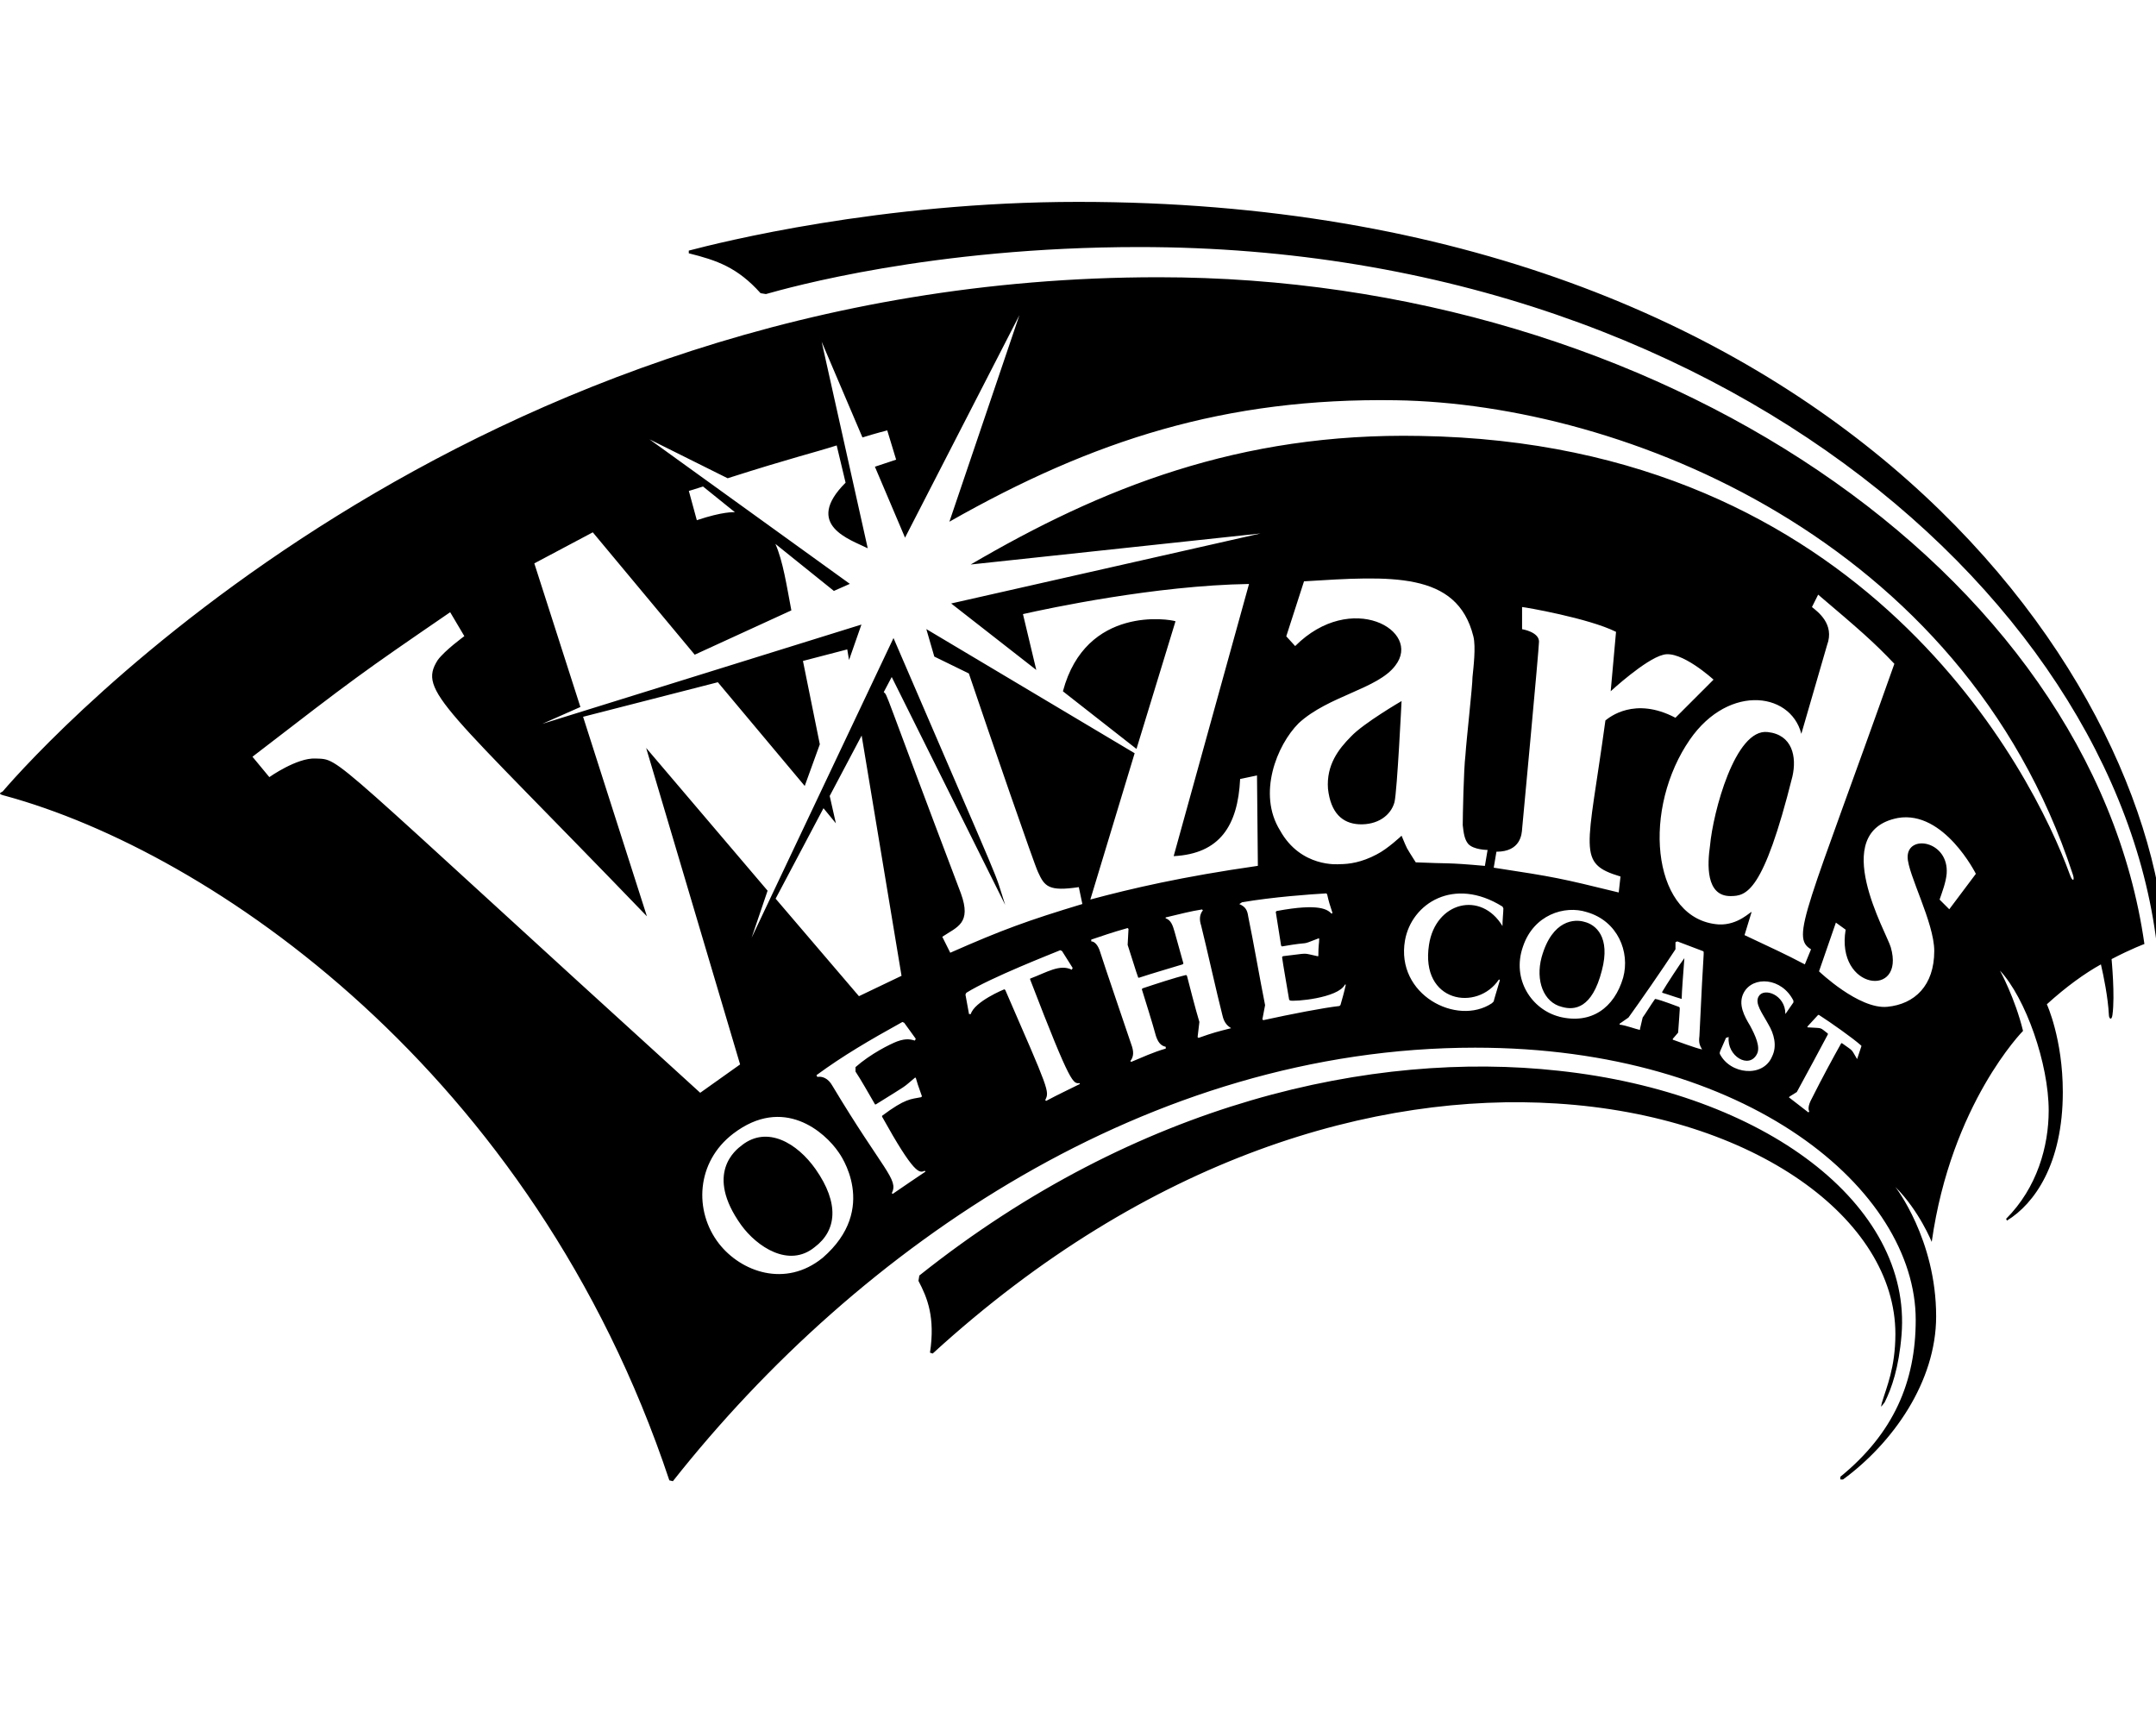 <!-- Generated by IcoMoon.io -->
<svg version="1.1" xmlns="http://www.w3.org/2000/svg" width="40" height="32" viewBox="0 0 40 32">
<title>wizards-of-the-coast</title>
<path d="M13.766 21.244c-0.119 0.087-0.695 0.53-0.016 1.48 0.291 0.403 0.886 0.803 1.365 0.411 0.408-0.307 0.462-0.811 0.016-1.447-0.344-0.487-0.897-0.809-1.365-0.445zM34.916 26.014c-0.021 0.107-0.035 0.105 0.050 0 0.131-0.263 0.263-0.641 0.313-1.25 0.197-2.417-2.533-4.49-6.365-4.901-3.437-0.378-7.812 0.576-11.858 3.799l-0.016 0.099c0.165 0.313 0.313 0.675 0.214 1.332l0.050 0.016c4.013-3.668 8.239-4.852 11.578-4.638 3.668 0.23 6.283 2.138 6.283 4.276-0.001 0.626-0.165 0.987-0.248 1.267zM24.638 14.633c0.050 0.444 0.263 0.641 0.576 0.658 0.345 0.016 0.592-0.165 0.658-0.411 0.050-0.214 0.131-1.875 0.131-1.875s-0.707 0.411-0.938 0.658c-0.23 0.231-0.46 0.527-0.427 0.971zM21.496 5.143c-12.844 0-20.673 8.635-21.446 9.539-0.066 0.033-0.082 0.050 0.050 0.082 3.799 1.036 9.786 5.099 12.318 12.697l0.066 0.016c3.47-4.391 8.848-8.042 14.884-8.042 5.082 0 8.174 2.648 8.174 5.049 0 1.151-0.411 2.105-1.398 2.911 0 0.060-0.013 0.050 0.050 0.050 0.921-0.675 1.727-1.809 1.727-3.026 0-1.431-0.757-2.401-0.757-2.401 0.444 0.444 0.675 1.020 0.675 1.020 0.362-2.566 1.694-3.914 1.694-3.914-0.148-0.609-0.428-1.119-0.428-1.119 0.477 0.51 0.904 1.727 0.904 2.598 0 0.658-0.214 1.431-0.79 2.007l0.016 0.033c0.51-0.313 1.036-1.053 1.036-2.385 0-0.987-0.296-1.628-0.296-1.628 0.362-0.329 0.707-0.576 1.003-0.74 0.050 0.214 0.131 0.609 0.148 0.938 0 0.066 0.050 0.115 0.066 0 0.050-0.362-0.016-1.020-0.016-1.036 0.378-0.197 0.609-0.28 0.609-0.28-0.988-6.925-9.047-12.369-18.29-12.369zM15.263 23.333c-0.695 0.565-1.52 0.256-1.924-0.263-0.468-0.602-0.425-1.513 0.263-2.039 0.933-0.713 1.701-0.031 1.957 0.345 0.018 0.025 0.762 1.041-0.296 1.957zM15.394 14.764l0.592-1.119 0.74 4.457-0.79 0.378-1.546-1.809 0.888-1.678 0.23 0.28-0.115-0.509zM16.562 22.149l-0.016-0.016c0.129-0.258-0.157-0.415-1.102-1.99-0.082-0.148-0.197-0.181-0.28-0.165l-0.016-0.033c0.494-0.362 0.97-0.641 1.595-0.987l0.033 0.016c0.082 0.115 0.131 0.181 0.214 0.296l-0.016 0.033c-0.066-0.016-0.148-0.050-0.329 0.016-0.131 0.050-0.494 0.23-0.773 0.477v0.082c0.099 0.148 0.247 0.411 0.362 0.609h0.016c0.631-0.394 0.475-0.286 0.724-0.494h0.016c0.033 0.115 0.033 0.115 0.115 0.345l-0.016 0.016c-0.192 0.038-0.292 0.021-0.724 0.345v0.016c0.594 1.069 0.692 1.052 0.79 1.003l0.016 0.016c-0.147 0.1-0.394 0.264-0.608 0.413zM20.033 20.11c-0.197 0.099-0.378 0.181-0.625 0.313l-0.016-0.016c0.081-0.163 0.073-0.17-0.74-2.039l-0.016-0.016c-0.009 0-0.559 0.229-0.625 0.46h-0.033l-0.066-0.362 0.016-0.033c0.458-0.286 1.603-0.731 1.743-0.79l0.033 0.016 0.197 0.313-0.016 0.033c-0.222-0.11-0.462 0.048-0.773 0.165v0.016c0.773 2.010 0.796 1.924 0.921 1.924v0.016zM22.844 19.073c-0.263 0.066-0.329 0.082-0.609 0.181l-0.016-0.016 0.033-0.28c-0.066-0.214-0.197-0.724-0.23-0.855l-0.016-0.016c-0.214 0.050-0.559 0.165-0.806 0.247l-0.016 0.016c0.050 0.165 0.197 0.625 0.263 0.872 0.050 0.148 0.115 0.181 0.181 0.197v0.033c-0.23 0.066-0.444 0.165-0.641 0.247l-0.016-0.016c0.066-0.082 0.066-0.181 0.016-0.313-0.066-0.197-0.51-1.497-0.576-1.71-0.033-0.115-0.099-0.197-0.165-0.197v-0.033c0.197-0.066 0.378-0.131 0.675-0.214l0.016 0.016-0.016 0.296c0.082 0.247 0.148 0.477 0.197 0.609h0.016c0.247-0.082 0.592-0.181 0.806-0.247l0.016-0.016-0.165-0.592c-0.033-0.115-0.066-0.214-0.165-0.247v-0.016c0.28-0.066 0.46-0.115 0.675-0.148l0.016 0.016c-0.066 0.082-0.066 0.181-0.033 0.28 0.099 0.394 0.296 1.283 0.394 1.661 0.034 0.165 0.116 0.214 0.165 0.247zM24.867 18.646l-0.016 0.016c-0.296 0.033-0.888 0.148-1.414 0.263l-0.016-0.016 0.050-0.263c-0.099-0.494-0.214-1.168-0.313-1.645-0.016-0.115-0.050-0.181-0.165-0.23l0.050-0.033c0.576-0.099 1.266-0.148 1.563-0.165l0.016 0.016c0.033 0.148 0.050 0.197 0.099 0.345l-0.016 0.016c-0.072-0.072-0.21-0.201-1.020-0.050l-0.016 0.016c0.016 0.099 0.066 0.411 0.099 0.625l0.016 0.016c0.598-0.105 0.299-0.004 0.675-0.148h0.016c0 0.099-0.016 0.115-0.016 0.329h-0.016c-0.302-0.065-0.135-0.057-0.641 0l-0.016 0.016c0.016 0.131 0.099 0.592 0.131 0.79l0.016 0.016c0.072 0.024 0.892-0.041 1.020-0.296h0.016c-0.033 0.15-0.066 0.264-0.099 0.379zM25.542 15.85c-0.28 0.148-0.51 0.181-0.691 0.181-0.016 0.001-0.717 0.068-1.102-0.625-0.423-0.678-0.062-1.583 0.345-1.99 0.553-0.51 1.467-0.634 1.793-1.069 0.504-0.649-0.819-1.401-1.858-0.362l-0.165-0.181 0.329-1.020c1.607-0.099 2.839-0.191 3.142 1.020 0.050 0.197 0 0.592-0.016 0.757 0 0.165-0.115 1.184-0.131 1.447-0.033 0.263-0.050 1.151-0.050 1.299 0.016 0.148 0.033 0.263 0.099 0.345 0.099 0.115 0.362 0.115 0.362 0.115l-0.050 0.296c-0.742-0.067-0.646-0.037-1.283-0.066-0.202-0.323-0.14-0.206-0.263-0.494 0 0.001-0.263 0.248-0.46 0.346zM27.877 17.182c-0.399-0.665-1.245-0.45-1.365 0.345-0.165 1.073 0.898 1.243 1.299 0.641l0.016 0.016c-0.033 0.115-0.115 0.378-0.115 0.394l-0.033 0.033c-0.647 0.431-1.79-0.157-1.612-1.168 0.122-0.683 0.907-1.189 1.809-0.625l0.016 0.033c0 0.067-0.017 0.214-0.017 0.33zM28.239 11.672v-0.411c0.043 0 1.234 0.206 1.743 0.46l-0.099 1.102s0.641-0.592 0.97-0.675c0.329-0.099 0.938 0.46 0.938 0.46l-0.707 0.707c-0.758-0.399-1.23-0.005-1.299 0.050-0.332 2.432-0.54 2.649 0.28 2.895l-0.033 0.296c-1.102-0.269-1.164-0.283-2.319-0.46l0.050-0.296c0.455 0 0.47-0.334 0.477-0.428 0 0 0.313-3.339 0.313-3.47-0.001-0.18-0.313-0.23-0.313-0.23zM28.93 18.86c-0.51-0.131-0.888-0.691-0.675-1.299 0.197-0.592 0.773-0.773 1.184-0.641 0.576 0.165 0.806 0.74 0.675 1.217-0.164 0.559-0.592 0.871-1.184 0.724zM31.578 19.468c-0.148-0.033-0.444-0.148-0.543-0.181v-0.016l0.099-0.115c0.037-0.517 0.037-0.457 0.016-0.477-0.303-0.114-0.418-0.148-0.444-0.148-0.082 0.115-0.181 0.28-0.23 0.345l-0.050 0.214v0.016c-0.082-0.016-0.247-0.082-0.378-0.099v-0.016l0.165-0.115c0.214-0.296 0.625-0.888 0.872-1.266v-0.131l0.033-0.016c0.131 0.050 0.345 0.131 0.477 0.181 0.030 0.030 0.011-0.117-0.066 1.579-0.015 0.114 0.001 0.163 0.050 0.246zM31.282 13.827c0.707-1.148 1.932-1.017 2.138-0.214l0.477-1.645c0.147-0.393-0.177-0.622-0.28-0.707l0.115-0.23c0.767 0.651 1.029 0.877 1.414 1.283-1.627 4.589-1.932 5.075-1.546 5.296l-0.115 0.28c-0.4-0.21-0.559-0.278-1.119-0.543l0.131-0.428c-0.016-0.016-0.247 0.247-0.609 0.23-1.197-0.082-1.438-1.994-0.607-3.322zM33.124 18.81c0-0.359-0.398-0.495-0.494-0.329-0.082 0.131 0.066 0.313 0.181 0.526 0.099 0.165 0.165 0.394 0.066 0.592-0.166 0.398-0.779 0.333-0.97-0.050 0-0.044-0.017 0.006 0.115-0.296l0.050-0.016c-0.036 0.355 0.381 0.604 0.526 0.313 0.066-0.131-0.033-0.345-0.131-0.526-0.099-0.165-0.23-0.394-0.115-0.609 0.171-0.318 0.707-0.281 0.921 0.148v0.033l-0.148 0.214zM34.456 19.649c-0.123-0.205-0.057-0.134-0.28-0.296h-0.016c-0.148 0.263-0.362 0.658-0.543 1.020-0.082 0.148-0.066 0.214-0.050 0.247l-0.016 0.016-0.362-0.28 0.016-0.016 0.131-0.082c0.197-0.362 0.411-0.757 0.576-1.069v-0.016c-0.166-0.124-0.077-0.095-0.378-0.115v-0.016l0.197-0.214h0.016c0.23 0.148 0.625 0.428 0.773 0.559l0.016 0.016-0.082 0.246zM36.166 16.869l-0.181-0.181c0.050-0.148 0.115-0.313 0.131-0.477 0.047-0.612-0.724-0.744-0.724-0.313 0 0.313 0.494 1.217 0.494 1.743 0 0.641-0.362 0.987-0.872 1.036-0.526 0.050-1.266-0.658-1.266-0.658l0.313-0.904 0.181 0.131c-0.187 1.118 1.11 1.279 0.838 0.329-0.067-0.253-1.178-2.148 0.131-2.401 0.855-0.148 1.447 1.036 1.447 1.036l-0.493 0.657zM38.403 16.228c-0.691-1.908-3.799-8.010-12.056-8.141-3.355-0.066-5.921 0.97-8.338 2.385l5.378-0.576-5.74 1.299 1.579 1.233-0.247-1.036c0.471-0.107 2.459-0.531 4.194-0.559l-1.398 5.049c0.855-0.044 1.191-0.564 1.233-1.431l0.313-0.066 0.016 1.677c-1.411 0.202-2.343 0.42-3.108 0.625l0.822-2.714-3.865-2.303 0.148 0.51 0.641 0.313c0.394 1.168 1.217 3.552 1.283 3.684 0.122 0.269 0.198 0.363 0.757 0.28l0.066 0.313c-1.010 0.305-1.486 0.478-2.451 0.904l-0.148-0.296c0.276-0.185 0.548-0.247 0.345-0.806-1.488-3.925-1.349-3.652-1.431-3.733l0.148-0.28 2.105 4.227c-0.241-0.745 0.105 0.106-2.072-4.95l-2.632 5.559 0.296-0.872-2.253-2.648 1.743 5.871-0.74 0.526c-7.027-6.386-6.647-6.179-7.139-6.201-0.345-0.016-0.855 0.345-0.855 0.345l-0.313-0.378c1.919-1.478 1.986-1.528 3.668-2.681l0.263 0.444s-0.362 0.263-0.494 0.444c-0.371 0.583 0.105 0.834 3.881 4.753l-1.184-3.701 2.5-0.641 1.612 1.924 0.28-0.773-0.313-1.546 0.822-0.214 0.033 0.197 0.23-0.658-5.921 1.842 0.707-0.313-0.855-2.664 1.085-0.576 1.891 2.27 1.793-0.822c-0.089-0.469-0.155-0.911-0.296-1.233l1.085 0.872 0.296-0.131-3.717-2.681 1.45 0.722c1.192-0.381 1.585-0.469 2.023-0.609l0.165 0.691c-0.788 0.788 0.090 1.056 0.411 1.217l-0.855-3.832 0.757 1.776c0.263-0.082 0.46-0.131 0.46-0.131l0.165 0.543s-0.197 0.066-0.394 0.131l0.559 1.316 2.122-4.128-1.299 3.832c2.664-1.513 5.115-2.303 8.289-2.253 4.21 0.066 10.509 2.566 12.549 8.782 0.049 0.132-0.001 0.165-0.050 0.017zM12.78 9.107s0.115-0.033 0.263-0.082l0.592 0.477c-0.025 0-0.216-0.016-0.707 0.148l-0.148-0.543zM21.809 11.525c-0.099-0.038-1.662-0.302-2.089 1.299l1.365 1.069 0.724-2.368zM19.999 3.745c-3.668 0-6.661 0.757-7.22 0.904v0.050c0.526 0.131 0.904 0.263 1.332 0.74l0.099 0.016c0.411-0.115 3.076-0.872 6.924-0.872 11.315 0 18.947 7.335 18.947 14.029v0.625c0 0.082 0.050 0.165 0.066 0.033 0.033-0.131 0.050-0.543 0.050-1.233 0.016-5.262-6.069-14.292-20.197-14.292zM33.255 14.402c0.082-0.362 0-0.773-0.46-0.822-0.604-0.071-1.014 1.494-1.069 2.105-0.050 0.345-0.082 0.938 0.378 0.938 0.294-0.001 0.61-0.057 1.151-2.221zM29.391 17.1c-0.165-0.050-0.592-0.050-0.79 0.658-0.115 0.428 0.033 0.838 0.378 0.921 0.23 0.066 0.559 0.033 0.74-0.675 0.165-0.624-0.115-0.855-0.328-0.904zM30.838 18.416c0.115 0.033 0.197 0.066 0.362 0.115 0-0.115 0.033-0.526 0.050-0.757-0.066 0.082-0.345 0.51-0.411 0.625v0.017z"></path>
</svg>
